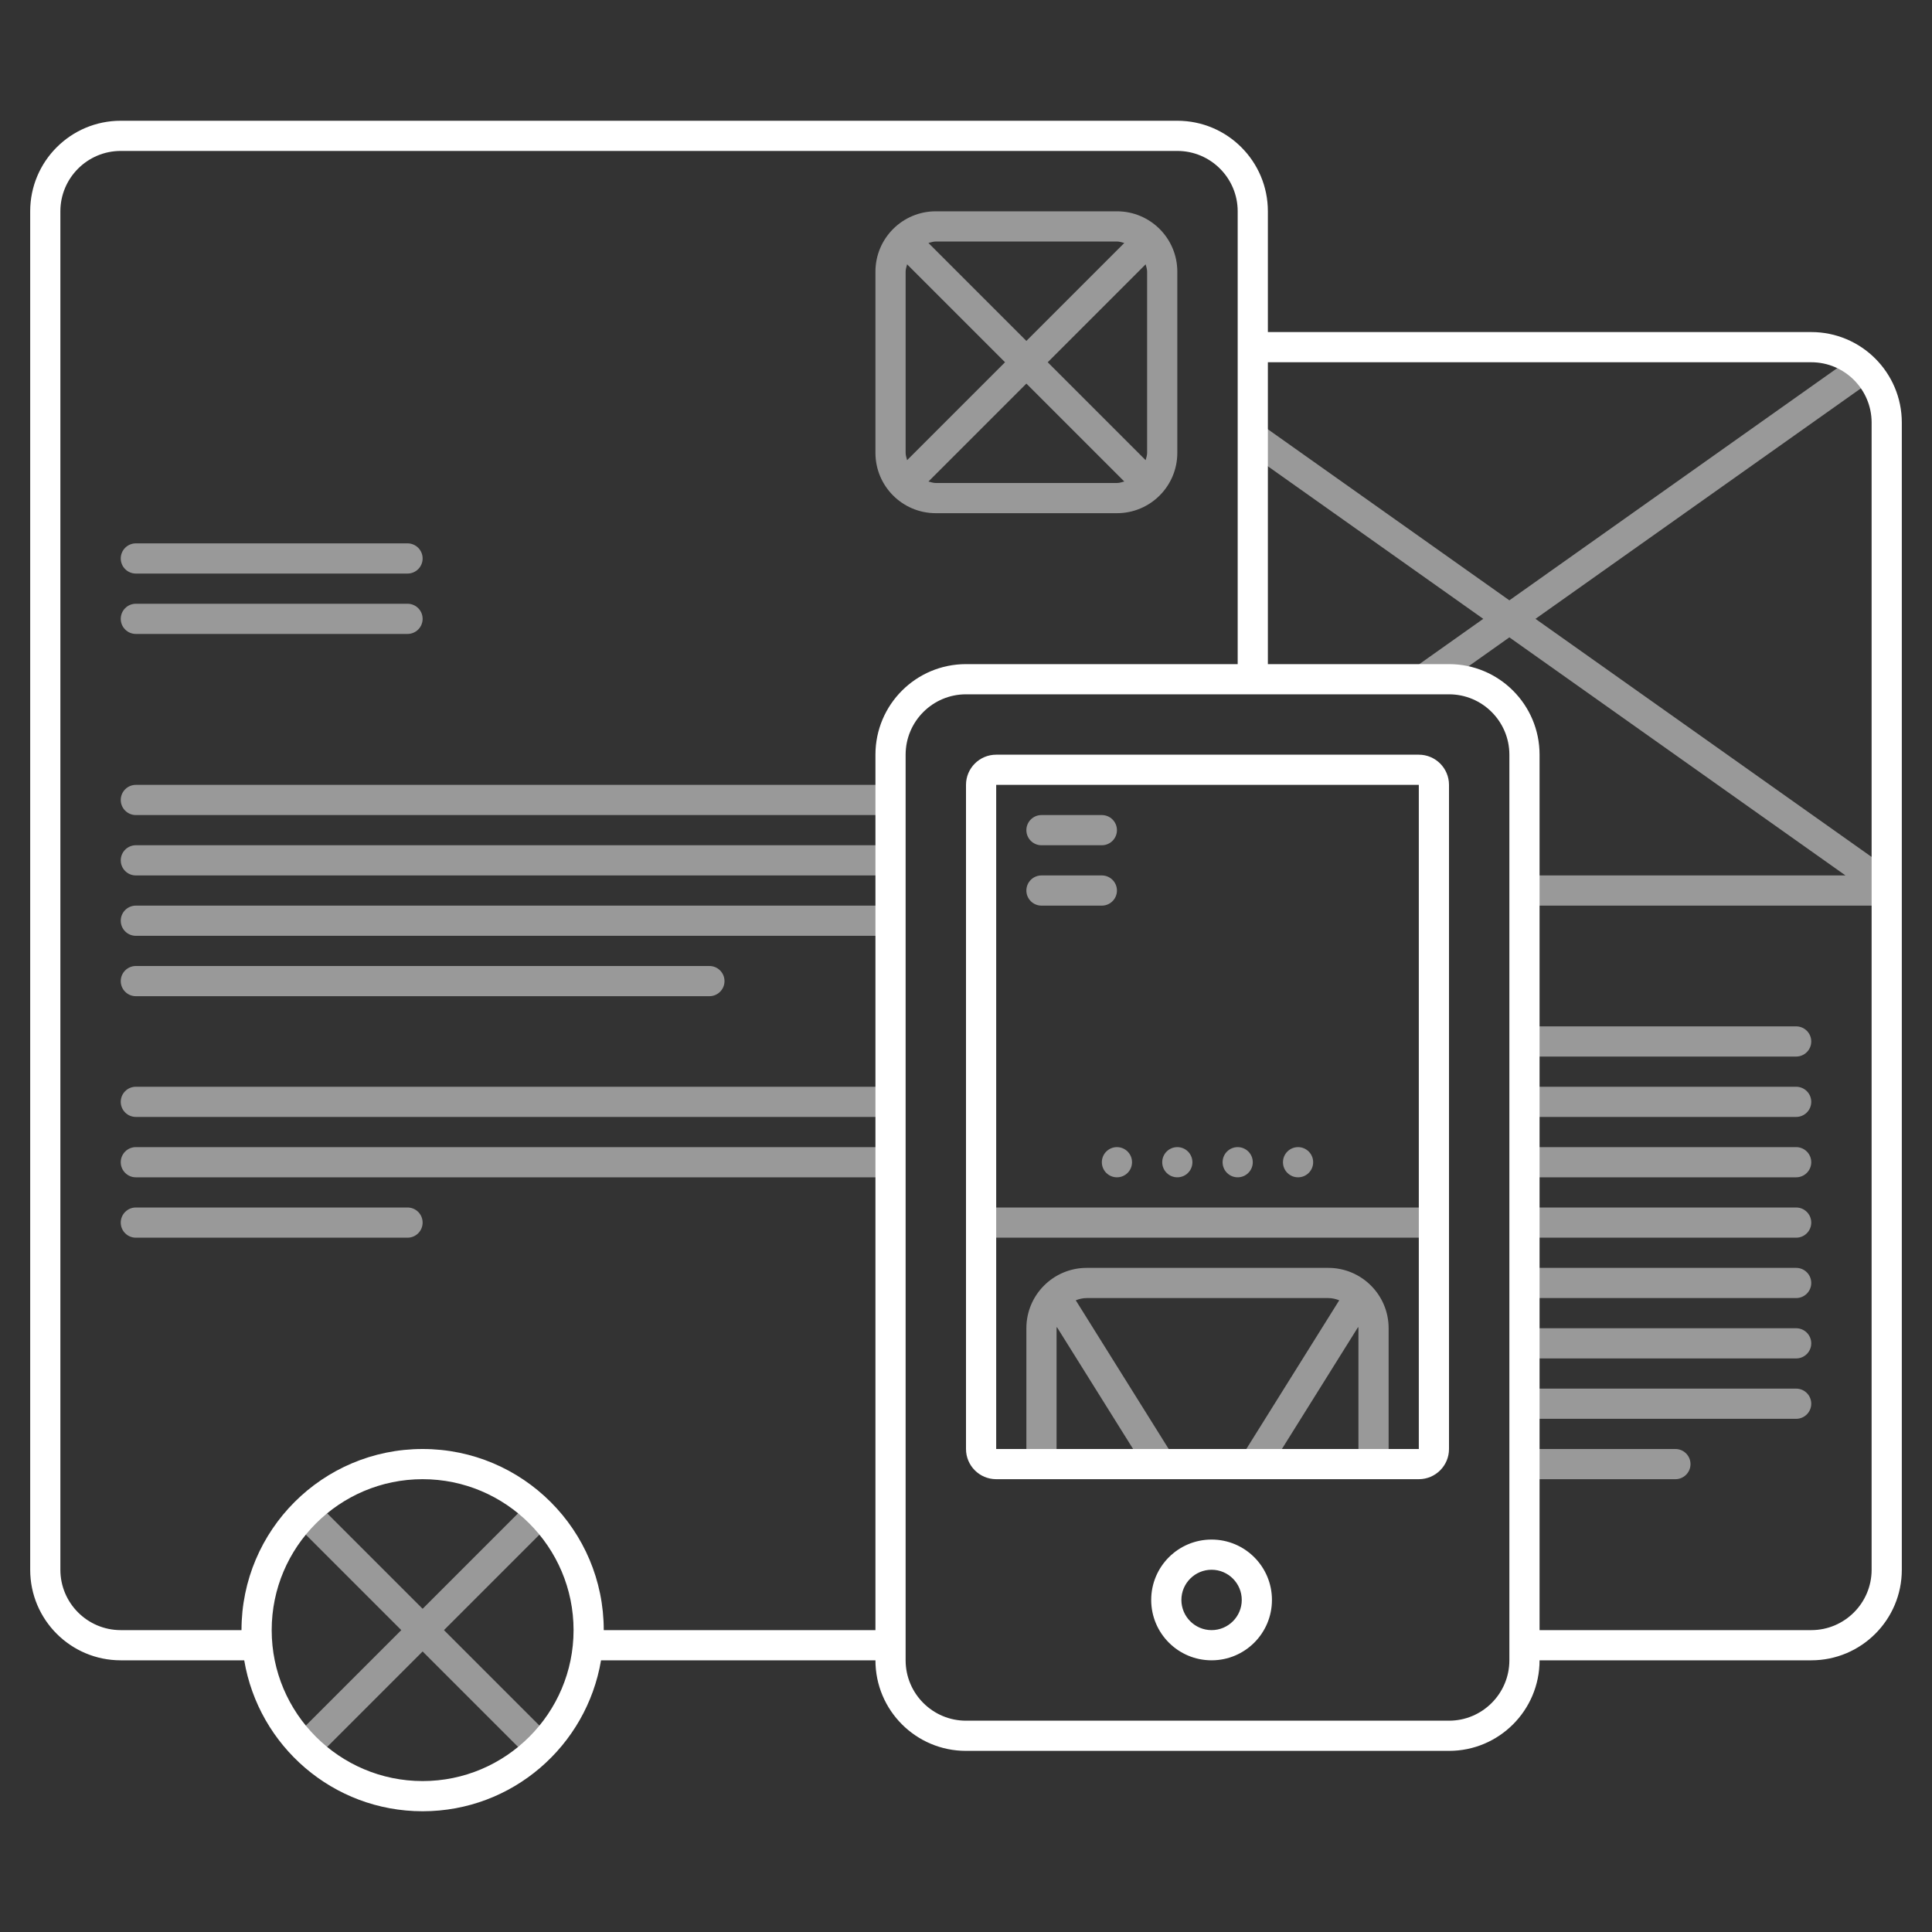 <?xml version="1.0" encoding="utf-8"?>
<!-- Generator: Adobe Illustrator 22.0.1, SVG Export Plug-In . SVG Version: 6.00 Build 0)  -->
<svg version="1.1" id="icons" xmlns="http://www.w3.org/2000/svg" xmlns:xlink="http://www.w3.org/1999/xlink" x="0px" y="0px"
	 width="64px" height="64px" viewBox="0 0 64 64" style="enable-background:new 0 0 64 64;" xml:space="preserve">
<rect x="0" y="0" width="64" height="64" fill="#333333" stroke="none"/>
<style type="text/css">
	.frame{fill:#FFFFFF;}
	.content{opacity:0.5;fill:#FFFFFF;}
</style>
<path class="content" d="M47.5,40h-15v1h15V40z M35,48.5V44c0-0.015,0.008-0.028,0.009-0.043l2.839,4.543h1.179l-3.391-5.426
	C35.749,43.029,35.871,43,36,43h8c0.129,0,0.251,0.029,0.364,0.074L40.973,48.5h1.179l2.839-4.543C44.992,43.972,45,43.985,45,44
	v4.5h1V44c0-1.105-0.895-2-2-2h-8c-1.105,0-2,0.895-2,2v4.5H35z M34,27.5c0-0.276,0.224-0.5,0.5-0.5h2c0.276,0,0.5,0.224,0.5,0.5
	S36.776,28,36.5,28h-2C34.224,28,34,27.776,34,27.5z M34.5,30h2c0.276,0,0.5-0.224,0.5-0.5S36.776,29,36.5,29h-2
	c-0.276,0-0.5,0.224-0.5,0.5S34.224,30,34.5,30z M37,38c-0.276,0-0.5,0.224-0.5,0.5S36.724,39,37,39s0.5-0.224,0.5-0.5
	S37.276,38,37,38z M39,38c-0.276,0-0.5,0.224-0.5,0.5S38.724,39,39,39s0.5-0.224,0.5-0.5S39.276,38,39,38z M41,38
	c-0.276,0-0.5,0.224-0.5,0.5S40.724,39,41,39s0.5-0.224,0.5-0.5S41.276,38,41,38z M43,38c-0.276,0-0.5,0.224-0.5,0.5
	S42.724,39,43,39s0.5-0.224,0.5-0.5S43.276,38,43,38z M4.5,19h9c0.276,0,0.5-0.224,0.5-0.5S13.776,18,13.5,18h-9
	C4.224,18,4,18.224,4,18.5S4.224,19,4.5,19z M4.5,21h9c0.276,0,0.5-0.224,0.5-0.5S13.776,20,13.5,20h-9C4.224,20,4,20.224,4,20.5
	S4.224,21,4.5,21z M4.5,33h19c0.276,0,0.5-0.224,0.5-0.5S23.776,32,23.5,32h-19C4.224,32,4,32.224,4,32.5S4.224,33,4.5,33z M4.5,41
	h9c0.276,0,0.5-0.224,0.5-0.5S13.776,40,13.5,40h-9C4.224,40,4,40.224,4,40.5S4.224,41,4.5,41z M29.5,27h-25
	C4.224,27,4,26.776,4,26.5S4.224,26,4.5,26h25V27z M29.5,29h-25C4.224,29,4,28.776,4,28.5S4.224,28,4.5,28h25V29z M29.5,31h-25
	C4.224,31,4,30.776,4,30.5S4.224,30,4.5,30h25V31z M29.5,37h-25C4.224,37,4,36.776,4,36.5S4.224,36,4.5,36h25V37z M29.5,39h-25
	C4.224,39,4,38.776,4,38.5S4.224,38,4.5,38h25V39z M31,17h6c1.105,0,2-0.895,2-2V9c0-1.105-0.895-2-2-2h-6c-1.105,0-2,0.895-2,2v6
	C29,16.105,29.895,17,31,17z M30,15V9c0-0.086,0.029-0.164,0.049-0.244L33.293,12l-3.244,3.244C30.029,15.164,30,15.086,30,15z
	 M31,16c-0.086,0-0.164-0.029-0.244-0.049L34,12.707l3.244,3.244C37.164,15.971,37.086,16,37,16H31z M37.951,8.756
	C37.971,8.836,38,8.914,38,9v6c0,0.086-0.029,0.164-0.049,0.244L34.707,12L37.951,8.756z M37,8c0.086,0,0.164,0.029,0.244,0.049
	L34,11.293l-3.244-3.244C30.836,8.029,30.914,8,31,8H37z M14.707,54l3.646,3.646l-0.707,0.707L14,54.707l-3.646,3.646l-0.707-0.707
	L13.293,54l-3.646-3.646l0.707-0.707L14,53.293l3.646-3.646l0.707,0.707L14.707,54z M62.5,29v1h-12v-1h10.635L50,21.113L48.042,22.5
	h-1.731l2.824-2L41.5,15.092v-1.226l8.5,6.021l11.711-8.295l0.578,0.816L50.865,20.5l11.424,8.092L62,29H62.5z M59.5,44h-9v1h9
	c0.276,0,0.5-0.224,0.5-0.5S59.776,44,59.5,44z M59.5,46h-9v1h9c0.276,0,0.5-0.224,0.5-0.5S59.776,46,59.5,46z M55.5,48h-5v1h5
	c0.276,0,0.5-0.224,0.5-0.5S55.776,48,55.5,48z M50.5,35h9c0.276,0,0.5-0.224,0.5-0.5S59.776,34,59.5,34h-9V35z M59.5,38h-9v1h9
	c0.276,0,0.5-0.224,0.5-0.5S59.776,38,59.5,38z M59.5,36h-9v1h9c0.276,0,0.5-0.224,0.5-0.5S59.776,36,59.5,36z M59.5,40h-9v1h9
	c0.276,0,0.5-0.224,0.5-0.5S59.776,40,59.5,40z M59.5,42h-9v1h9c0.276,0,0.5-0.224,0.5-0.5S59.776,42,59.5,42z"/>
<path class="frame" d="M40.135,51c-1.105,0-2,0.895-2,2s0.895,2,2,2s2-0.895,2-2S41.24,51,40.135,51z M40.135,54
	c-0.551,0-1-0.449-1-1s0.449-1,1-1s1,0.449,1,1S40.687,54,40.135,54z M47,25H33c-0.552,0-1,0.448-1,1v22c0,0.552,0.448,1,1,1h14
	c0.552,0,1-0.448,1-1V26C48,25.448,47.552,25,47,25z M47,48H33V26h14V48z M60,11H42V7c0-1.657-1.343-3-3-3H4C2.343,4,1,5.343,1,7v45
	c0,1.657,1.343,3,3,3h4.09c0.477,2.837,2.938,5,5.91,5s5.433-2.163,5.91-5H29c0,1.657,1.343,3,3,3h16c1.657,0,3-1.343,3-3h9
	c1.657,0,3-1.343,3-3V14C63,12.343,61.657,11,60,11z M14,59c-2.757,0-5-2.243-5-5s2.243-5,5-5s5,2.243,5,5S16.757,59,14,59z M29,25
	v29h-9c0-3.314-2.686-6-6-6s-6,2.686-6,6H4c-1.103,0-2-0.897-2-2V7c0-1.103,0.897-2,2-2h35c1.103,0,2,0.897,2,2v15h-9
	C30.343,22,29,23.343,29,25z M50,55c0,1.103-0.897,2-2,2H32c-1.103,0-2-0.897-2-2V25c0-1.103,0.897-2,2-2h16c1.103,0,2,0.897,2,2V55
	z M62,52c0,1.103-0.897,2-2,2h-9V25c0-1.657-1.343-3-3-3h-6V12h18c1.103,0,2,0.897,2,2V52z"/>
</svg>
